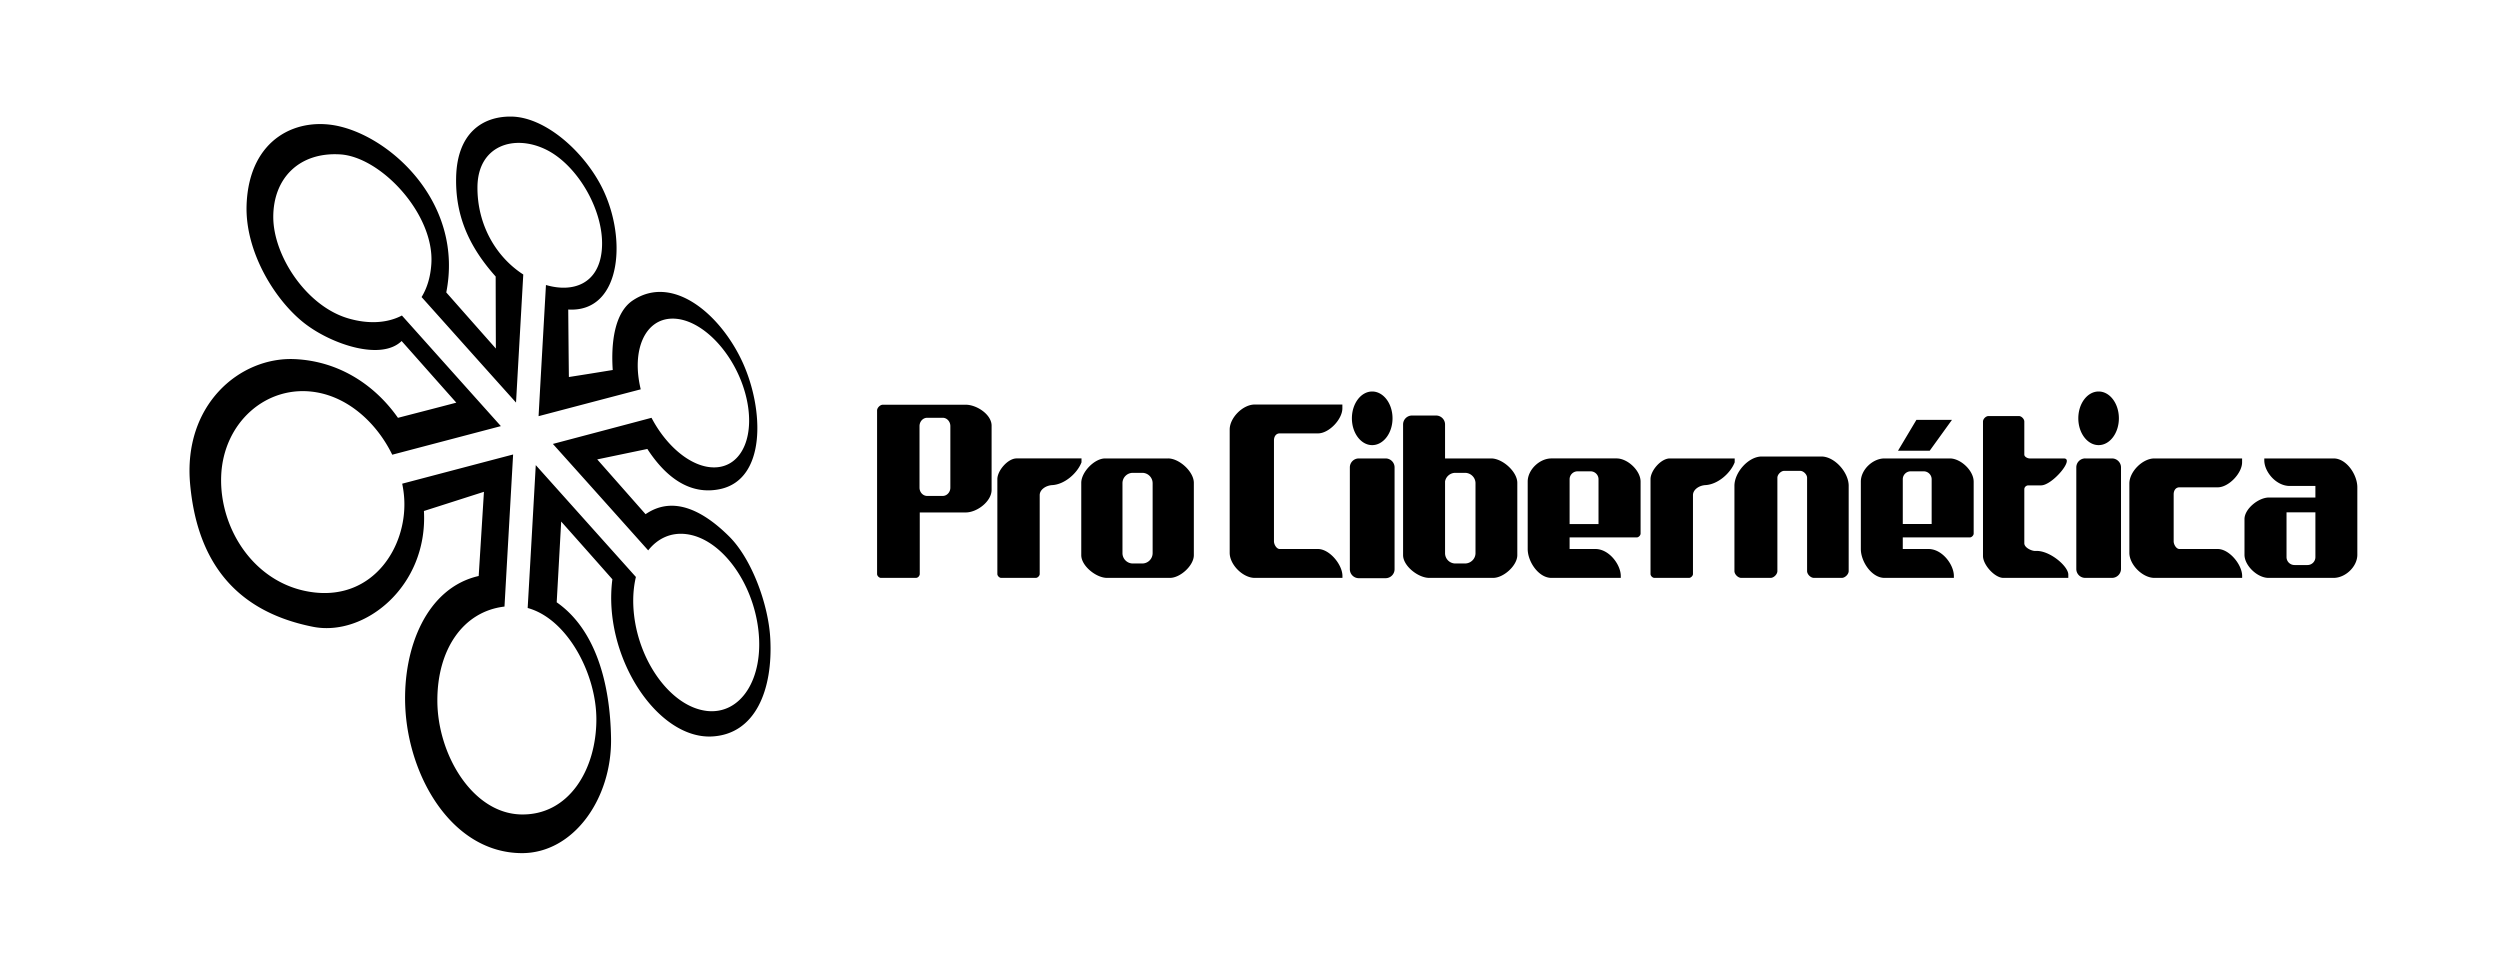 <svg xmlns="http://www.w3.org/2000/svg" viewBox="0 0 665.856 258.273"><path fill-rule="evenodd" clip-rule="evenodd" d="M205.157 170.076c-.505-9.342-5.076-21.425-11.015-27.26-6.385-6.322-14.523-11.138-22.2-5.865-4.283-4.856-8.566-9.718-12.873-14.594 4.45-.926 8.894-1.855 13.346-2.782 5.01 7.694 11.44 12.352 19.342 10.696 12.346-2.586 11.755-21.17 6.068-33.68-5.86-12.872-18.64-23.74-29.335-16.542-4.798 3.242-5.785 11.217-5.294 18.495-3.914.644-7.797 1.268-11.68 1.87-.072-5.99-.12-11.97-.172-17.977 14.562.91 15.985-20.262 8.194-33.992-5.076-9.003-14.74-17.278-23.358-17.397-7.578-.102-14.43 4.302-14.695 16.177-.222 10.013 3.248 18.276 10.53 26.422.016 6.388.027 12.792.052 19.186-4.402-4.965-8.806-9.96-13.208-14.95 4.54-23.01-13.57-40.38-27.816-44.078C79.486 30.76 66.32 36.68 65.678 54.568c-.457 12.704 7.875 25.893 15.808 31.834 7.2 5.414 20.082 9.678 25.482 4.427 4.876 5.483 9.716 10.978 14.567 16.414-5.18 1.37-10.376 2.7-15.544 4.042-5.782-8.255-15.22-15.11-27.584-15.64-14.498-.6-29.743 12.134-27.76 33.417 1.717 18.44 10.257 33.435 32.75 37.886 13.674 2.704 30.617-10.716 29.513-30.848 5.347-1.7 10.653-3.41 15.984-5.11-.463 7.487-.932 14.957-1.398 22.424-13.774 3.13-20.226 19-19.558 34.752.81 18.834 12.554 38.95 30.99 39.06 13.795.063 24.068-14.478 23.82-30.57-.226-14.675-4.106-29.003-14.475-36.235.402-7.172.802-14.356 1.193-21.512a5526.68 5526.68 0 0 1 13.638 15.38c-2.65 20.333 11.79 42.5 26.414 41.868 11.687-.53 16.388-12.453 15.64-26.082zm-17.005 19.26c-9.178-1.122-17.812-12.593-19.283-25.595-.416-3.686-.213-7.098.498-10.07-8.89-9.92-17.766-19.848-26.67-29.792a21141.49 21141.49 0 0 1-2.156 38.055c10.58 2.9 18.262 17.504 18.297 29.554.04 13.482-7.37 25.812-20.202 25.43-12.845-.385-22.13-15.994-22.15-30.314-.033-13.437 6.7-23.725 17.88-25.05.762-13.51 1.535-27 2.297-40.506-9.835 2.582-19.68 5.184-29.54 7.777.305 1.488.5 2.976.56 4.444.538 12.557-8.277 26.28-23.895 24.53-15.616-1.744-25.385-16.642-24.88-30.943.502-14.315 12.126-24.58 25.282-22.384 8.904 1.49 16.28 8.42 20.28 16.638 9.65-2.545 19.29-5.075 28.932-7.617-8.778-9.797-17.56-19.63-26.358-29.458-3.986 2.092-9.083 2.317-14.39.733-11.113-3.315-19.864-16.68-19.872-26.977 0-10.282 6.865-17.303 17.75-16.676 10.867.605 25.24 15.907 24.35 29.185-.237 3.576-1.17 6.494-2.6 8.815 8.396 9.38 16.77 18.76 25.156 28.103.64-11.363 1.29-22.743 1.93-34.11-7.263-4.678-12.256-13.237-12.204-23.242.055-11.108 9.747-14.234 18.32-10 8.58 4.234 15.846 16.948 14.767 27.02-.913 8.642-7.536 11.156-14.842 9.018-.656 11.636-1.322 23.278-1.966 34.936 9.066-2.383 18.133-4.775 27.21-7.15-2.538-10.466 1.14-18.81 8.477-18.832 7.602-.025 16.247 8.82 19.313 19.73 3.062 10.936-.605 19.845-8.196 19.893-6.01.05-12.675-5.48-16.722-13.208-8.747 2.333-17.48 4.632-26.27 6.96 8.488 9.452 16.938 18.903 25.387 28.356 2.5-3.173 6.024-4.844 10.14-4.333 9.156 1.126 17.728 12.595 19.21 25.587 1.49 12.97-4.714 22.605-13.84 21.495zM288.05 122.1v1.032c-1.1 2.893-4.493 5.89-7.77 6.07-1.69.09-3.364 1.186-3.364 2.68v21.003c0 .483-.55 1.03-1.03 1.03h-9.235c-.473 0-1.014-.536-1.014-1.03v-25.263c0-2.29 2.81-5.522 5.106-5.522h17.308zm23.07 0h-16.77c-2.86 0-6.364 3.642-6.364 6.5v19.26c0 2.876 3.986 6.055 6.857 6.055h16.767c2.754 0 6.36-3.287 6.36-6.055V128.6c0-2.975-3.868-6.5-6.85-6.5zm-9.406 3.837h2.518a2.77 2.77 0 0 1 2.763 2.765v18.612a2.77 2.77 0 0 1-2.763 2.768h-2.518a2.762 2.762 0 0 1-2.752-2.768v-18.612a2.76 2.76 0 0 1 2.752-2.765zm135.245 2.33v13.85c0 .476-.542 1.022-1.024 1.022h-17.883v3.084h6.885c3.607 0 6.746 4.138 6.746 7.192v.5h-18.482c-3.4 0-6.31-4.306-6.31-7.692v-17.958c0-3.156 3.165-6.166 6.31-6.166h17.38c2.928 0 6.377 3.25 6.377 6.166zm-18.907 11.305h7.7V127.65a2.116 2.116 0 0 0-2.11-2.116h-3.46a2.12 2.12 0 0 0-2.13 2.116v11.922zm74.33-10.194V152.1c0 .858-.97 1.815-1.838 1.815h-7.418c-.87 0-1.822-.957-1.822-1.814v-24.86c0-.863-.97-1.828-1.816-1.828h-4.296c-.832 0-1.8.965-1.8 1.828v24.86c0 .858-.95 1.815-1.813 1.815h-7.81c-.86 0-1.816-.957-1.816-1.814V129.38c0-3.547 3.71-7.794 7.27-7.794h15.88c3.547 0 7.28 4.247 7.28 7.794zm21.576-9.325h-8.442l4.902-8.22h9.47l-5.93 8.22zm23.765-9.242c.67 0 1.438.77 1.438 1.468v8.79c0 .6.86 1.032 1.453 1.032h9.068c2.973 0-3.074 7.173-6.06 7.173h-3.366c-.582 0-1.096.447-1.096 1.046v14.378c0 1.19 2.012 2.1 2.99 2.044 3.69-.244 8.727 4.052 8.727 6.29v.883h-17.29c-2.31 0-5.432-3.48-5.432-5.822V112.28c0-.7.758-1.468 1.465-1.468h8.102zm-203.528-3.072h23.336v1.015c0 2.926-3.568 6.674-6.486 6.674h-10.2c-.985 0-1.534.843-1.534 1.85v26.9c0 .84.684 2.046 1.535 2.046h10.2c3.046 0 6.505 4.138 6.505 7.192v.5h-23.356c-3.154 0-6.676-3.518-6.676-6.672v-32.838c0-3.144 3.504-6.667 6.677-6.667zm-99.572 46.177c-.474 0-1.02-.535-1.02-1.03v-43.563c0-.72.817-1.53 1.536-1.53h22.07c2.95 0 6.897 2.618 6.897 5.577v17.107c0 3.048-3.855 6.01-6.896 6.01H244.97v16.4c0 .373-.375 1.028-1.03 1.028h-9.313zm12.324-42.644c-1.136 0-2.04 1.008-2.04 2.22v16.393c0 1.206.904 2.203 2.04 2.203h4.135c1.126 0 2.038-.996 2.038-2.203V113.49c0-1.212-.912-2.22-2.038-2.22h-4.136zm114.956 10.83h7.143c1.308 0 2.388 1.074 2.388 2.377v27.135c0 1.31-1.08 2.383-2.39 2.383h-7.142a2.384 2.384 0 0 1-2.38-2.383v-27.135a2.384 2.384 0 0 1 2.38-2.377zm3.565-17.827c2.985 0 5.42 3.19 5.42 7.143 0 3.93-2.435 7.137-5.42 7.137-2.97 0-5.4-3.207-5.4-7.137 0-3.953 2.43-7.143 5.4-7.143zM397.16 122.1c3.018 0 6.963 3.525 6.963 6.5v19.26c0 2.768-3.65 6.055-6.44 6.055h-17.02c-2.922 0-6.963-3.162-6.963-6.055v-34.813a2.382 2.382 0 0 1 2.377-2.377h6.41c1.312 0 2.392 1.068 2.392 2.377v9.053h12.282zm-12.28 6.128v19.097a2.745 2.745 0 0 0 2.74 2.757h2.562c1.537 0 2.807-1.24 2.807-2.757v-18.623c0-1.525-1.27-2.765-2.807-2.765h-2.563c-1.367 0-2.513.99-2.74 2.29zm77.144-6.128h-17.285c-2.328 0-5.135 3.23-5.135 5.522v25.263c0 .494.55 1.03 1.035 1.03h9.238c.467 0 1.033-.547 1.033-1.03v-21.002c0-1.495 1.647-2.59 3.338-2.682 3.293-.18 6.67-3.175 7.775-6.068V122.1h.002zm111.785 0h23.357v1.032c0 2.904-3.572 6.663-6.482 6.663h-10.207c-.994 0-1.537.852-1.537 1.842v12.54c0 .84.682 2.047 1.537 2.047h10.207c3.045 0 6.496 4.138 6.496 7.192v.5h-23.37c-3.153 0-6.67-3.518-6.67-6.672v-18.468c0-3.148 3.517-6.676 6.67-6.676zm-18.426 0h7.134c1.31 0 2.396 1.087 2.396 2.377v27.052a2.398 2.398 0 0 1-2.396 2.385h-7.133a2.37 2.37 0 0 1-2.376-2.386v-27.053a2.375 2.375 0 0 1 2.377-2.377zm3.57-17.827c2.98 0 5.395 3.19 5.395 7.143 0 3.93-2.416 7.137-5.396 7.137-2.985 0-5.41-3.207-5.41-7.137 0-3.953 2.425-7.143 5.41-7.143zm-33.28 23.993v13.852c0 .475-.54 1.02-1.014 1.02H506.79v3.086h6.87c3.615 0 6.74 4.138 6.74 7.192v.5h-18.478c-3.393 0-6.303-4.306-6.303-7.692v-17.958c0-3.156 3.165-6.166 6.302-6.166h17.4c2.907 0 6.348 3.25 6.348 6.166zm-18.88 11.306h7.69V127.65a2.12 2.12 0 0 0-2.12-2.116h-3.468a2.11 2.11 0 0 0-2.103 2.116v11.922zm91.01 8.182v-9.49c0-2.734 3.74-5.752 6.49-5.752h12.395v-3.082h-6.86c-3.61 0-6.75-3.78-6.75-6.82v-.51h18.47c3.4 0 6.31 4.297 6.31 7.694v17.96c0 3.146-3.155 6.16-6.31 6.16h-17.373c-2.908 0-6.373-3.25-6.373-6.16zm18.886-11.302h-7.69v11.933c0 1.17.95 2.108 2.128 2.108h3.45a2.11 2.11 0 0 0 2.112-2.108v-11.933z"/></svg>